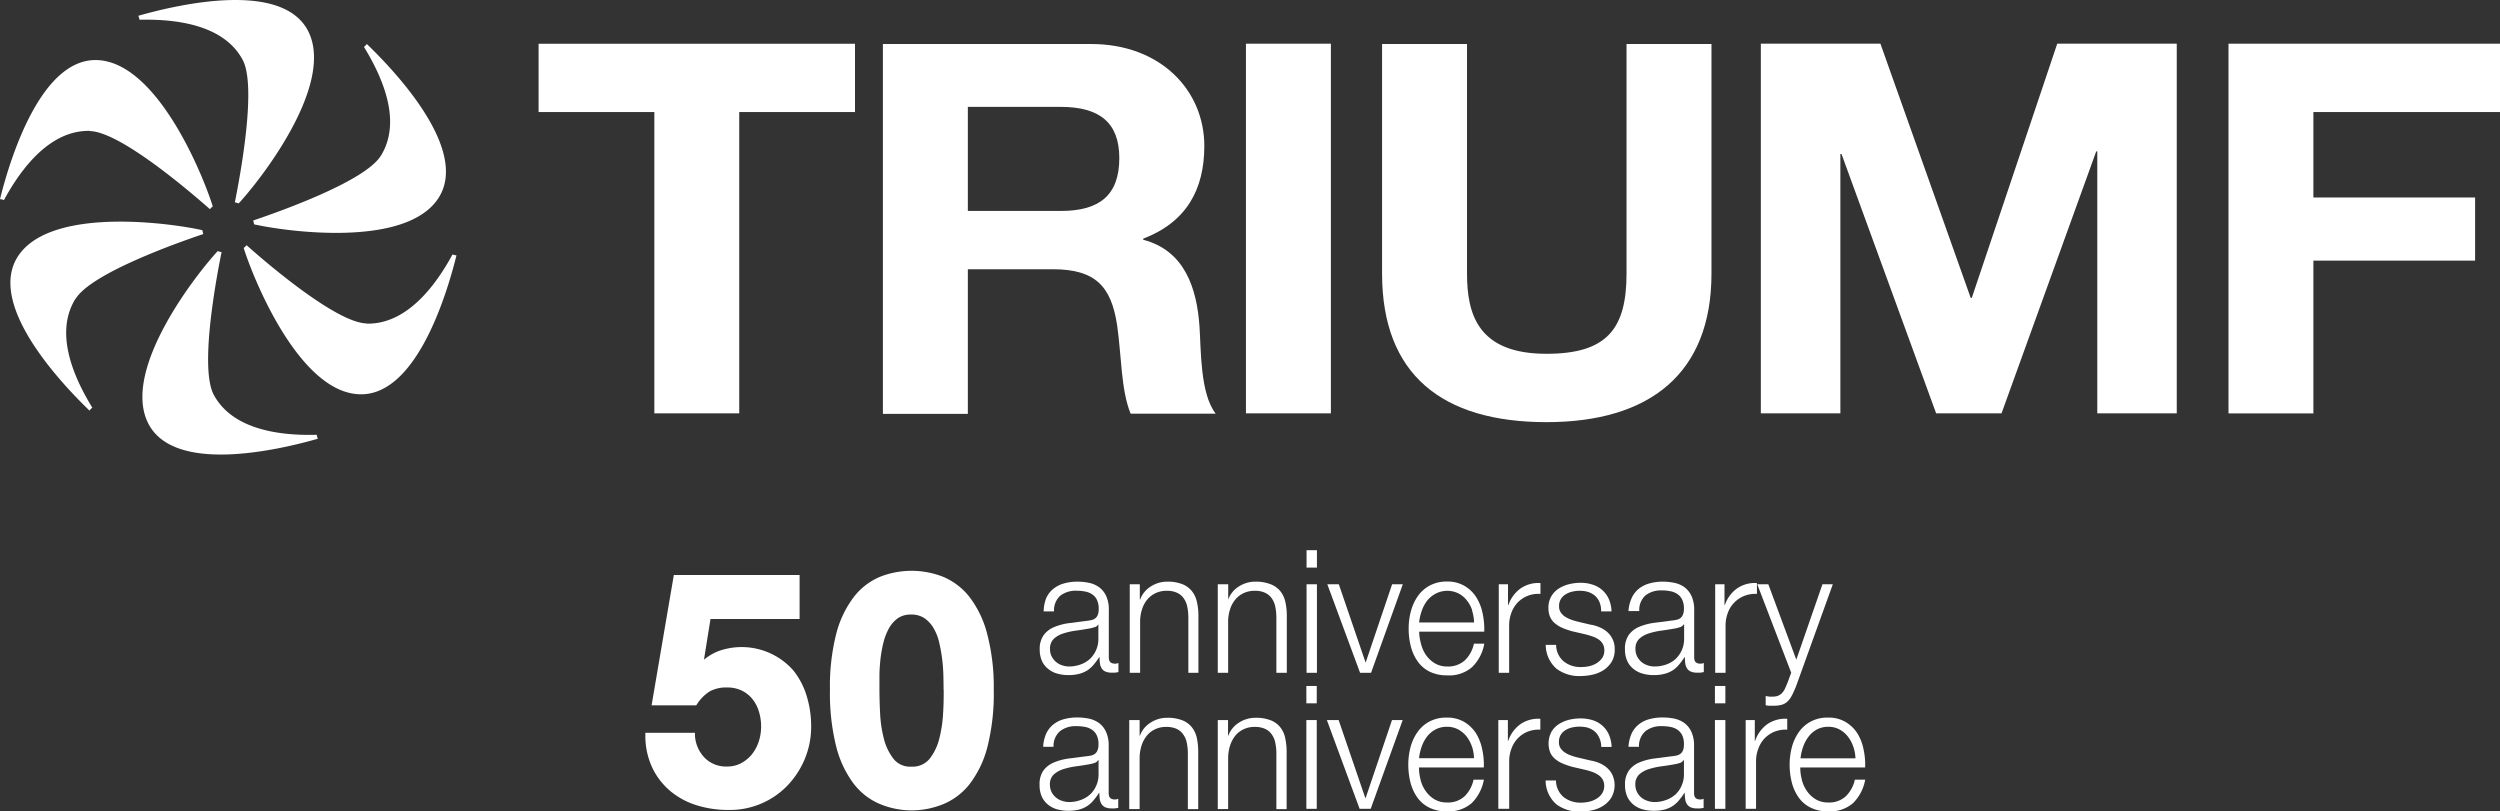 <svg xmlns="http://www.w3.org/2000/svg" viewBox="0 0 397.61 129.02"><rect x="0" y="0" width="397.61" height="129.02" fill="#333333" stroke="none"/><polygon points="104.07 17.82 85.66 17.82 85.66 6.96 135.98 6.96 135.98 17.82 117.57 17.82 117.57 65.74 104.07 65.74 104.07 17.82" fill="#fff"/><path d="M153.93,33.55h14.8c6.1,0,9.29-2.47,9.29-8.41,0-5.67-3.19-8.14-9.29-8.14h-14.8ZM140.42,7h33.12c11,0,18,7.33,18,16.22,0,6.92-2.84,12.1-9.72,14.74v.17c6.62,1.73,8.52,7.73,8.95,13.75.26,3.7.08,10.7,2.58,13.91H179.82c-1.54-3.71-1.46-9.39-2.15-14.08-.94-6.17-3.44-8.89-10.23-8.89H153.93v23H140.42Z" fill="#fff"/><rect x="198.16" y="6.95" width="13.51" height="58.79" fill="#fff"/><path d="M272.2,43.51c0,15.89-9.81,23.63-26.24,23.63-16.6,0-26.15-7.57-26.15-23.63V7h13.51V43.51c0,6.43,1.71,12.76,12.64,12.76,9.64,0,12.73-4,12.73-12.76V7H272.2Z" fill="#fff"/><polygon points="280.05 6.95 299.07 6.95 313.43 47.38 313.6 47.38 327.19 6.95 346.2 6.95 346.2 65.74 333.56 65.74 333.56 24.08 333.39 24.08 318.33 65.74 307.93 65.74 292.88 24.49 292.7 24.49 292.7 65.74 280.05 65.74 280.05 6.95" fill="#fff"/><polygon points="354.43 6.95 354.43 65.75 367.93 65.75 367.93 41.45 393.65 41.45 393.65 31.41 367.93 31.41 367.93 17.82 397.61 17.82 397.61 6.95 354.43 6.95" fill="#fff"/><path d="M34,62.79c-2.24-4.17.29-18,1.24-22.69a2.88,2.88,0,0,1-.61-.17c-3.26,3.51-15.19,18.6-11.16,27.19,3.92,8.38,20.69,4.49,27.08,2.66a2.68,2.68,0,0,1-.18-.63c-6,.17-13.42-.86-16.37-6.36" fill="#fff"/><path d="M58.27,51.44C53.53,51.29,42.8,42.2,39.22,39a4.73,4.73,0,0,1-.46.44c1.41,4.57,8.54,22.44,18,23.24C66,63.51,71,47.06,72.6,40.62a2.88,2.88,0,0,1-.63-.15c-2.85,5.26-7.46,11.17-13.7,11" fill="#fff"/><path d="M60.55,24.8c-2.5,4-15.75,8.74-20.29,10.27a3.39,3.39,0,0,1,.15.61c4.67,1.06,23.73,3.84,29.17-3.95C74.88,24.15,63.12,11.6,58.34,7a3.34,3.34,0,0,1-.45.47c3.13,5.1,6,12,2.66,17.34" fill="#fff"/><path d="M38.59,9.51c2.24,4.16-.3,18-1.24,22.68a2.31,2.31,0,0,1,.6.17c3.27-3.51,15.2-18.6,11.17-27.19C45.19-3.2,28.42.68,22,2.51a3.28,3.28,0,0,1,.19.63C28.2,3,35.63,4,38.59,9.51" fill="#fff"/><path d="M14.34,20.85C19.07,21,29.8,30.1,33.39,33.27a2.66,2.66,0,0,1,.45-.44c-1.41-4.58-8.53-22.44-18-23.25C6.62,8.78,1.6,25.23,0,31.67a2.63,2.63,0,0,1,.63.15c2.85-5.26,7.46-11.17,13.71-11" fill="#fff"/><path d="M12.05,47.49c2.5-4,15.76-8.74,20.29-10.27a3.61,3.61,0,0,1-.15-.61C27.52,35.55,8.46,32.77,3,40.55c-5.3,7.59,6.45,20.14,11.23,24.75a3.36,3.36,0,0,1,.45-.47c-3.13-5.1-6-12-2.66-17.34" fill="#fff"/><path d="M126.2,106.66a10.93,10.93,0,0,0-12-3.08,8.53,8.53,0,0,0-2.24,1.34L113,98.45h14.17v-7h-20l-3.54,20.73h7.1l.15-.22a6.61,6.61,0,0,1,2-2,5.44,5.44,0,0,1,2.77-.62,5.2,5.2,0,0,1,2.27.47,4.86,4.86,0,0,1,1.69,1.3,5.73,5.73,0,0,1,1.07,2,7.9,7.9,0,0,1,.37,2.45,7.62,7.62,0,0,1-.39,2.42,6.73,6.73,0,0,1-1.08,2,5.68,5.68,0,0,1-1.71,1.4,4.64,4.64,0,0,1-2.22.53,4.78,4.78,0,0,1-3.51-1.32,5.54,5.54,0,0,1-1.61-3.59l0-.45h-7.89v.51a11.89,11.89,0,0,0,1.15,5.14,11,11,0,0,0,2.94,3.71,12.18,12.18,0,0,0,4.19,2.2,16.86,16.86,0,0,0,4.89.71h.27a12.72,12.72,0,0,0,9-3.72,13.69,13.69,0,0,0,2.86-4.26,13.32,13.32,0,0,0,1.07-5.33,16.26,16.26,0,0,0-.73-4.87A12,12,0,0,0,126.2,106.66Z" fill="#fff"/><path d="M157,100.8a16.39,16.39,0,0,0-2.82-5.87,10.5,10.5,0,0,0-4.2-3.2,13.7,13.7,0,0,0-10,0,10.25,10.25,0,0,0-4.18,3.21,16.41,16.41,0,0,0-2.8,5.86,33.62,33.62,0,0,0-1,8.88,34.82,34.82,0,0,0,1,9.08,16.56,16.56,0,0,0,2.8,5.92,10.25,10.25,0,0,0,4.18,3.21,13.26,13.26,0,0,0,5,1,13.5,13.5,0,0,0,5.05-1,10.44,10.44,0,0,0,4.2-3.21,16.41,16.41,0,0,0,2.82-5.92,34.39,34.39,0,0,0,1-9.08A33.16,33.16,0,0,0,157,100.8Zm-6.91,8.88c0,1,0,2.23-.09,3.67a20.68,20.68,0,0,1-.6,4.08,8.53,8.53,0,0,1-1.56,3.26,3.49,3.49,0,0,1-2.91,1.24,3.35,3.35,0,0,1-2.82-1.24,8.66,8.66,0,0,1-1.55-3.26,20.07,20.07,0,0,1-.59-4.08c-.07-1.42-.1-2.65-.1-3.67,0-.61,0-1.35,0-2.21s.07-1.72.16-2.63a20.34,20.34,0,0,1,.48-2.66,9.11,9.11,0,0,1,.9-2.3,4.86,4.86,0,0,1,1.41-1.57,3.59,3.59,0,0,1,2.08-.57,3.69,3.69,0,0,1,2.11.57,4.82,4.82,0,0,1,1.46,1.58,7.87,7.87,0,0,1,.9,2.28,26.34,26.34,0,0,1,.48,2.68c.11.89.17,1.77.19,2.62S150.07,109.07,150.07,109.68Z" fill="#fff"/><path d="M166.4,95.11a4,4,0,0,1,1.14-1.47,4.64,4.64,0,0,1,1.69-.85,7.62,7.62,0,0,1,2.15-.28,9,9,0,0,1,1.78.18,4.22,4.22,0,0,1,1.6.67,3.67,3.67,0,0,1,1.15,1.38,5.19,5.19,0,0,1,.44,2.32v7.49c0,.7.33,1,1,1a1.17,1.17,0,0,0,.53-.11v1.45l-.51.09-.57,0a2.4,2.4,0,0,1-1-.18,1.24,1.24,0,0,1-.58-.5,1.91,1.91,0,0,1-.28-.78,7.57,7.57,0,0,1-.06-1h-.06a11.36,11.36,0,0,1-.9,1.22,5,5,0,0,1-1,.89,4.61,4.61,0,0,1-1.28.54,6.66,6.66,0,0,1-1.72.2,6.31,6.31,0,0,1-1.77-.24,3.79,3.79,0,0,1-1.44-.74,3.48,3.48,0,0,1-1-1.28,4.56,4.56,0,0,1-.35-1.85A3.77,3.77,0,0,1,166,101a3.92,3.92,0,0,1,1.66-1.27,9.34,9.34,0,0,1,2.33-.62l2.63-.34a8.63,8.63,0,0,0,.92-.14,1.55,1.55,0,0,0,.65-.28,1.35,1.35,0,0,0,.41-.57,2.4,2.4,0,0,0,.14-.93,3.29,3.29,0,0,0-.27-1.43,2.21,2.21,0,0,0-.76-.89,2.92,2.92,0,0,0-1.13-.45,6.57,6.57,0,0,0-1.37-.13,4.06,4.06,0,0,0-2.57.78,3.12,3.12,0,0,0-1,2.51h-1.65A6.13,6.13,0,0,1,166.4,95.11Zm8.25,4.22a.91.91,0,0,1-.6.43,5.38,5.38,0,0,1-.79.2c-.69.12-1.41.24-2.16.34a11.35,11.35,0,0,0-2,.45,3.89,3.89,0,0,0-1.51.86,2.13,2.13,0,0,0-.59,1.6,2.51,2.51,0,0,0,.25,1.16,2.9,2.9,0,0,0,.67.88,2.84,2.84,0,0,0,1,.56A3.3,3.3,0,0,0,170,106a5.5,5.5,0,0,0,1.81-.3,4.38,4.38,0,0,0,1.5-.87,4.22,4.22,0,0,0,1-1.4,4.3,4.3,0,0,0,.38-1.86V99.33Z" fill="#fff"/><path d="M181.28,92.92v2.44h.05A4.07,4.07,0,0,1,183,93.29a4.8,4.8,0,0,1,2.65-.78,6.32,6.32,0,0,1,2.37.39A3.67,3.67,0,0,1,189.55,94a4.12,4.12,0,0,1,.81,1.71A9.82,9.82,0,0,1,190.6,98V107H189V98.23a8.87,8.87,0,0,0-.16-1.68,3.56,3.56,0,0,0-.55-1.35,2.62,2.62,0,0,0-1.06-.91,3.75,3.75,0,0,0-1.66-.33,4.11,4.11,0,0,0-1.77.37,3.87,3.87,0,0,0-1.31,1,4.51,4.51,0,0,0-.84,1.53,6.24,6.24,0,0,0-.32,1.93V107h-1.65V92.92Z" fill="#fff"/><path d="M195.34,92.92v2.44h0a4.07,4.07,0,0,1,1.67-2.07,4.8,4.8,0,0,1,2.65-.78,6.32,6.32,0,0,1,2.37.39A3.73,3.73,0,0,1,203.61,94a4.12,4.12,0,0,1,.81,1.71,9.82,9.82,0,0,1,.24,2.27V107H203V98.23a8.87,8.87,0,0,0-.16-1.68,3.56,3.56,0,0,0-.55-1.35,2.69,2.69,0,0,0-1.06-.91,3.75,3.75,0,0,0-1.66-.33,4.11,4.11,0,0,0-1.77.37,3.87,3.87,0,0,0-1.31,1,4.51,4.51,0,0,0-.84,1.53,6.24,6.24,0,0,0-.32,1.93V107h-1.65V92.92Z" fill="#fff"/><path d="M209.45,87.51v2.76H207.8V87.51Zm0,5.41V107H207.8V92.92Z" fill="#fff"/><path d="M212.93,92.92l4.24,12.4h.05l4.19-12.4h1.7L218.06,107h-1.75L211.1,92.92Z" fill="#fff"/><path d="M226,102.38a5.46,5.46,0,0,0,.79,1.79,4.58,4.58,0,0,0,1.39,1.31,3.73,3.73,0,0,0,2,.52,3.92,3.92,0,0,0,2.82-1,5.17,5.17,0,0,0,1.42-2.63h1.65a6.9,6.9,0,0,1-1.93,3.72,5.54,5.54,0,0,1-4,1.32,6.12,6.12,0,0,1-2.77-.59,5.11,5.11,0,0,1-1.89-1.62,7.12,7.12,0,0,1-1.09-2.38,11,11,0,0,1-.35-2.86,10.43,10.43,0,0,1,.35-2.73,7.62,7.62,0,0,1,1.09-2.4,5.49,5.49,0,0,1,1.89-1.69,5.64,5.64,0,0,1,2.77-.65,5.3,5.3,0,0,1,2.77.69A5.52,5.52,0,0,1,234.8,95a7.68,7.68,0,0,1,1,2.54,11.9,11.9,0,0,1,.26,2.92H225.71A7.81,7.81,0,0,0,226,102.38Zm8.16-5.27a5.11,5.11,0,0,0-.85-1.6,4.1,4.1,0,0,0-1.33-1.12,4,4,0,0,0-3.59,0A4.25,4.25,0,0,0,227,95.51a5.77,5.77,0,0,0-.87,1.61,8.26,8.26,0,0,0-.43,1.88h8.74A6.57,6.57,0,0,0,234.12,97.11Z" fill="#fff"/><path d="M239.84,92.92v3.31h.06a5.44,5.44,0,0,1,1.95-2.65,5,5,0,0,1,3.15-.85v1.73a4.58,4.58,0,0,0-3.62,1.36,4.84,4.84,0,0,0-1,1.63,5.77,5.77,0,0,0-.36,2.07V107h-1.65V92.92Z" fill="#fff"/><path d="M254.35,95.67a2.83,2.83,0,0,0-.77-1,3.37,3.37,0,0,0-1.12-.56,5,5,0,0,0-2.45,0,3.32,3.32,0,0,0-1,.41,2.27,2.27,0,0,0-.76.75,2.16,2.16,0,0,0-.29,1.15,1.68,1.68,0,0,0,.28,1,2.45,2.45,0,0,0,.69.67,4.62,4.62,0,0,0,.92.45,9.48,9.48,0,0,0,.92.29l2.19.52a5.63,5.63,0,0,1,1.41.4,4.51,4.51,0,0,1,1.23.75,3.6,3.6,0,0,1,.87,1.15,3.51,3.51,0,0,1,.34,1.61,3.68,3.68,0,0,1-.49,2,4.3,4.3,0,0,1-1.27,1.31,5.36,5.36,0,0,1-1.75.73,9,9,0,0,1-1.91.22,6,6,0,0,1-3.86-1.18,5.07,5.07,0,0,1-1.69-3.78h1.65a3.46,3.46,0,0,0,1.22,2.64,4.23,4.23,0,0,0,2.76.89,6.11,6.11,0,0,0,1.25-.13,3.94,3.94,0,0,0,1.19-.47,3.11,3.11,0,0,0,.9-.83,2.12,2.12,0,0,0,.35-1.25,2,2,0,0,0-.25-1,2.13,2.13,0,0,0-.66-.71,3.92,3.92,0,0,0-1-.48,10.51,10.51,0,0,0-1.09-.33l-2.12-.49a13,13,0,0,1-1.49-.51,4.81,4.81,0,0,1-1.19-.71,2.93,2.93,0,0,1-.8-1,3.61,3.61,0,0,1-.29-1.52,3.55,3.55,0,0,1,.46-1.83,3.69,3.69,0,0,1,1.19-1.23,5.58,5.58,0,0,1,1.64-.69,7.9,7.9,0,0,1,1.79-.22,6.1,6.1,0,0,1,1.9.28,4.19,4.19,0,0,1,1.55.85,4.23,4.23,0,0,1,1.06,1.42,5.22,5.22,0,0,1,.44,2h-1.65A3.51,3.51,0,0,0,254.35,95.67Z" fill="#fff"/><path d="M259.51,95.11a4.08,4.08,0,0,1,1.13-1.47,4.72,4.72,0,0,1,1.69-.85,7.67,7.67,0,0,1,2.15-.28,9,9,0,0,1,1.78.18,4.22,4.22,0,0,1,1.6.67A3.67,3.67,0,0,1,269,94.74a5.18,5.18,0,0,1,.45,2.32v7.49c0,.7.32,1,1,1a1.14,1.14,0,0,0,.53-.11v1.45l-.51.09-.57,0a2.35,2.35,0,0,1-1-.18,1.26,1.26,0,0,1-.59-.5,2.07,2.07,0,0,1-.28-.78,7.57,7.57,0,0,1-.06-1h-.06a10.16,10.16,0,0,1-.9,1.22,4.53,4.53,0,0,1-1,.89,4.61,4.61,0,0,1-1.28.54,6.61,6.61,0,0,1-1.72.2,6.31,6.31,0,0,1-1.77-.24,3.87,3.87,0,0,1-1.44-.74,3.35,3.35,0,0,1-1-1.28,4.39,4.39,0,0,1-.36-1.85,3.77,3.77,0,0,1,.63-2.31,3.92,3.92,0,0,1,1.66-1.27,9.34,9.34,0,0,1,2.33-.62l2.63-.34a8.63,8.63,0,0,0,.92-.14,1.65,1.65,0,0,0,.66-.28,1.34,1.34,0,0,0,.4-.57,2.38,2.38,0,0,0,.15-.93,3.28,3.28,0,0,0-.28-1.43,2.21,2.21,0,0,0-.76-.89,2.93,2.93,0,0,0-1.12-.45,6.74,6.74,0,0,0-1.38-.13,4,4,0,0,0-2.56.78,3.09,3.09,0,0,0-1,2.51H259A5.91,5.91,0,0,1,259.51,95.11Zm8.24,4.22a.91.91,0,0,1-.6.43,5.62,5.62,0,0,1-.78.2c-.7.12-1.42.24-2.16.34a11.27,11.27,0,0,0-2,.45,4,4,0,0,0-1.51.86,2.13,2.13,0,0,0-.59,1.6,2.64,2.64,0,0,0,.25,1.16,2.9,2.9,0,0,0,.67.88,2.84,2.84,0,0,0,1,.56,3.3,3.3,0,0,0,1.12.19,5.5,5.5,0,0,0,1.81-.3,4.43,4.43,0,0,0,1.51-.87,4.52,4.52,0,0,0,1-1.4,4.45,4.45,0,0,0,.38-1.86V99.33Z" fill="#fff"/><path d="M274.27,92.92v3.31h.06a5.32,5.32,0,0,1,1.95-2.65,5,5,0,0,1,3.15-.85v1.73a4.66,4.66,0,0,0-2,.31,4.56,4.56,0,0,0-2.62,2.68,5.77,5.77,0,0,0-.37,2.07V107h-1.65V92.92Z" fill="#fff"/><path d="M281.24,92.92l4.45,12,4.16-12h1.65l-5.86,16.26c-.25.6-.47,1.1-.68,1.49a3.53,3.53,0,0,1-.7.93,2.22,2.22,0,0,1-.89.49,4.66,4.66,0,0,1-1.29.15l-.78,0a1.71,1.71,0,0,1-.48-.09v-1.45l.56.09a3.43,3.43,0,0,0,.56,0,2.18,2.18,0,0,0,.91-.16,1.93,1.93,0,0,0,.61-.45,2.63,2.63,0,0,0,.45-.7l.39-.91.58-1.58-5.4-14.07Z" fill="#fff"/><path d="M166.38,116.71a4,4,0,0,1,1.14-1.48,4.57,4.57,0,0,1,1.69-.85,7.93,7.93,0,0,1,2.14-.27,9.67,9.67,0,0,1,1.78.17,4.32,4.32,0,0,1,1.6.67,3.54,3.54,0,0,1,1.15,1.39,5.11,5.11,0,0,1,.45,2.31v7.5c0,.69.32,1,1,1a1.27,1.27,0,0,0,.52-.11v1.45l-.51.08a4.39,4.39,0,0,1-.56,0,2.37,2.37,0,0,1-1-.18,1.4,1.4,0,0,1-.59-.51,2.07,2.07,0,0,1-.28-.78,7.57,7.57,0,0,1-.06-1h-.05a11.39,11.39,0,0,1-.91,1.22,4.3,4.3,0,0,1-1,.89,4.5,4.5,0,0,1-1.28.55,7.11,7.11,0,0,1-1.72.19,6.68,6.68,0,0,1-1.76-.23,4.1,4.1,0,0,1-1.44-.74,3.49,3.49,0,0,1-1-1.29,4.36,4.36,0,0,1-.35-1.85,3.77,3.77,0,0,1,.62-2.31,4,4,0,0,1,1.67-1.27,9.23,9.23,0,0,1,2.33-.62l2.63-.34a8.62,8.62,0,0,0,.91-.13,1.74,1.74,0,0,0,.66-.29,1.37,1.37,0,0,0,.4-.56,2.44,2.44,0,0,0,.15-.93,3.16,3.16,0,0,0-.28-1.44,2.2,2.2,0,0,0-.76-.89,2.87,2.87,0,0,0-1.12-.45,7.54,7.54,0,0,0-1.38-.12,4,4,0,0,0-2.56.78,3.1,3.1,0,0,0-1.05,2.5h-1.65A5.85,5.85,0,0,1,166.38,116.71Zm8.25,4.21a1,1,0,0,1-.61.44,6.68,6.68,0,0,1-.78.19c-.7.13-1.42.24-2.16.34a11.47,11.47,0,0,0-2,.45,4,4,0,0,0-1.51.86,2.13,2.13,0,0,0-.59,1.6,2.6,2.6,0,0,0,.92,2,2.68,2.68,0,0,0,1,.56,3.36,3.36,0,0,0,1.13.2,5.2,5.2,0,0,0,1.8-.31,4.43,4.43,0,0,0,1.51-.87,4.12,4.12,0,0,0,1-1.4,4.38,4.38,0,0,0,.38-1.86v-2.24Z" fill="#fff"/><path d="M181.25,114.52V117h.05a4.07,4.07,0,0,1,1.68-2.06,4.75,4.75,0,0,1,2.64-.78,6.33,6.33,0,0,1,2.37.38,3.6,3.6,0,0,1,1.53,1.08,4.07,4.07,0,0,1,.82,1.71,10.43,10.43,0,0,1,.23,2.27v9.09h-1.65v-8.82a8.12,8.12,0,0,0-.16-1.68,3.4,3.4,0,0,0-.55-1.35,2.62,2.62,0,0,0-1.06-.91,3.87,3.87,0,0,0-1.66-.32,4,4,0,0,0-1.77.37,3.69,3.69,0,0,0-1.3,1,4.71,4.71,0,0,0-.84,1.53,6.61,6.61,0,0,0-.33,1.93v8.24H179.6V114.52Z" fill="#fff"/><path d="M195.31,114.52V117h.05a4.07,4.07,0,0,1,1.68-2.06,4.75,4.75,0,0,1,2.64-.78,6.33,6.33,0,0,1,2.37.38,3.6,3.6,0,0,1,1.53,1.08,3.94,3.94,0,0,1,.81,1.71,9.82,9.82,0,0,1,.24,2.27v9.09H203v-8.82a8.12,8.12,0,0,0-.16-1.68,3.4,3.4,0,0,0-.55-1.35,2.62,2.62,0,0,0-1.06-.91,3.87,3.87,0,0,0-1.66-.32,4,4,0,0,0-1.77.37,3.81,3.81,0,0,0-1.31,1,4.89,4.89,0,0,0-.83,1.53,6.61,6.61,0,0,0-.33,1.93v8.24h-1.65V114.52Z" fill="#fff"/><path d="M209.42,109.1v2.76h-1.65V109.1Zm0,5.42v14.12h-1.65V114.52Z" fill="#fff"/><path d="M212.9,114.52l4.24,12.39h.06l4.19-12.39h1.7L218,128.64h-1.76l-5.21-14.12Z" fill="#fff"/><path d="M225.93,124a5.19,5.19,0,0,0,.8,1.79,4.62,4.62,0,0,0,1.39,1.32,3.78,3.78,0,0,0,2,.52,3.89,3.89,0,0,0,2.83-1,5.23,5.23,0,0,0,1.41-2.63H236a7,7,0,0,1-1.92,3.72,5.58,5.58,0,0,1-4,1.32,6.1,6.1,0,0,1-2.76-.59,5.13,5.13,0,0,1-1.9-1.61,7.31,7.31,0,0,1-1.09-2.38,11.61,11.61,0,0,1-.35-2.86,11,11,0,0,1,.35-2.74,7.56,7.56,0,0,1,1.09-2.39,5.46,5.46,0,0,1,1.9-1.7,5.63,5.63,0,0,1,2.76-.64,5.33,5.33,0,0,1,2.78.68,5.72,5.72,0,0,1,1.87,1.79,7.63,7.63,0,0,1,1,2.55,11.35,11.35,0,0,1,.26,2.91H225.68A7.81,7.81,0,0,0,225.93,124Zm8.17-5.27a5.45,5.45,0,0,0-.85-1.6,4.38,4.38,0,0,0-1.34-1.12,3.71,3.71,0,0,0-1.78-.42,3.81,3.81,0,0,0-1.81.42A4.35,4.35,0,0,0,227,117.1a5.74,5.74,0,0,0-.88,1.62,8.05,8.05,0,0,0-.43,1.87h8.74A6.24,6.24,0,0,0,234.1,118.7Z" fill="#fff"/><path d="M239.82,114.52v3.31h.05a5.42,5.42,0,0,1,1.95-2.66,5,5,0,0,1,3.16-.85v1.73a4.86,4.86,0,0,0-2,.31,4.53,4.53,0,0,0-1.58,1.06,4.63,4.63,0,0,0-1,1.62,5.56,5.56,0,0,0-.37,2.07v7.53H238.3V114.52Z" fill="#fff"/><path d="M254.32,117.27a2.78,2.78,0,0,0-.77-1,3.23,3.23,0,0,0-1.11-.56,5.29,5.29,0,0,0-2.45,0,3.22,3.22,0,0,0-1,.41,2.18,2.18,0,0,0-.76.75,2.09,2.09,0,0,0-.29,1.15,1.68,1.68,0,0,0,.27,1,2.48,2.48,0,0,0,.7.67,3.68,3.68,0,0,0,.91.45,9.48,9.48,0,0,0,.92.29l2.2.52a6,6,0,0,1,1.4.4,4.51,4.51,0,0,1,1.23.75,3.63,3.63,0,0,1,.88,1.15,4,4,0,0,1-.16,3.57,4.08,4.08,0,0,1-1.27,1.31,5.3,5.3,0,0,1-1.74.73,8.42,8.42,0,0,1-1.91.22,6,6,0,0,1-3.86-1.18,5.07,5.07,0,0,1-1.69-3.77h1.65a3.48,3.48,0,0,0,1.21,2.64,4.34,4.34,0,0,0,2.77.89,6,6,0,0,0,1.24-.14,3.84,3.84,0,0,0,1.19-.47,2.66,2.66,0,0,0,.9-.83,2.1,2.1,0,0,0,.36-1.25,2,2,0,0,0-.25-1,2.27,2.27,0,0,0-.67-.71,4.45,4.45,0,0,0-.95-.48,10.51,10.51,0,0,0-1.09-.33l-2.12-.49a12.34,12.34,0,0,1-1.49-.51,4.88,4.88,0,0,1-1.2-.71,2.91,2.91,0,0,1-.79-1,4,4,0,0,1,.17-3.35,3.59,3.59,0,0,1,1.19-1.23,5.52,5.52,0,0,1,1.63-.69,8,8,0,0,1,1.8-.21,6.46,6.46,0,0,1,1.9.27,4.15,4.15,0,0,1,1.54.85,4.07,4.07,0,0,1,1.06,1.42,5.45,5.45,0,0,1,.45,2h-1.65A3.42,3.42,0,0,0,254.32,117.27Z" fill="#fff"/><path d="M259.48,116.71a4,4,0,0,1,1.14-1.48,4.57,4.57,0,0,1,1.69-.85,8,8,0,0,1,2.15-.27,9.84,9.84,0,0,1,1.78.17,4.34,4.34,0,0,1,1.59.67,3.54,3.54,0,0,1,1.15,1.39,5.11,5.11,0,0,1,.45,2.31v7.5c0,.69.32,1,1,1a1.24,1.24,0,0,0,.52-.11v1.45l-.51.08a4.28,4.28,0,0,1-.56,0,2.37,2.37,0,0,1-1-.18,1.4,1.4,0,0,1-.59-.51,1.9,1.9,0,0,1-.27-.78,6.11,6.11,0,0,1-.07-1h-.05a12.9,12.9,0,0,1-.9,1.22,4.55,4.55,0,0,1-1,.89,4.5,4.5,0,0,1-1.28.55,7.08,7.08,0,0,1-1.71.19,6.7,6.7,0,0,1-1.77-.23,4.1,4.1,0,0,1-1.44-.74,3.6,3.6,0,0,1-1-1.29,4.52,4.52,0,0,1-.35-1.85,3.77,3.77,0,0,1,.63-2.31,3.93,3.93,0,0,1,1.66-1.27,9.23,9.23,0,0,1,2.33-.62l2.63-.34a9.25,9.25,0,0,0,.92-.13,1.69,1.69,0,0,0,.65-.29,1.39,1.39,0,0,0,.41-.56,2.68,2.68,0,0,0,.14-.93,3.3,3.3,0,0,0-.27-1.44,2.36,2.36,0,0,0-.76-.89,3,3,0,0,0-1.13-.45,7.51,7.51,0,0,0-1.37-.12,4,4,0,0,0-2.57.78,3.13,3.13,0,0,0-1.05,2.5H259A6.06,6.06,0,0,1,259.48,116.71Zm8.25,4.21a1,1,0,0,1-.6.44,6.79,6.79,0,0,1-.79.19c-.7.13-1.42.24-2.16.34a11.47,11.47,0,0,0-2,.45,3.92,3.92,0,0,0-1.5.86,2.09,2.09,0,0,0-.59,1.6,2.63,2.63,0,0,0,.91,2,2.77,2.77,0,0,0,1,.56,3.36,3.36,0,0,0,1.13.2,5.16,5.16,0,0,0,1.8-.31,4.43,4.43,0,0,0,1.51-.87,4.12,4.12,0,0,0,1-1.4,4.38,4.38,0,0,0,.38-1.86v-2.24Z" fill="#fff"/><path d="M274.41,109.1v2.76h-1.66V109.1Zm0,5.42v14.12h-1.66V114.52Z" fill="#fff"/><path d="M279.09,114.52v3.31h.05a5.42,5.42,0,0,1,1.95-2.66,5,5,0,0,1,3.16-.85v1.73a4.81,4.81,0,0,0-2,.31,4.67,4.67,0,0,0-1.59,1.06,4.77,4.77,0,0,0-1,1.62,5.56,5.56,0,0,0-.37,2.07v7.53h-1.65V114.52Z" fill="#fff"/><path d="M286.57,124a5.19,5.19,0,0,0,.8,1.79,4.58,4.58,0,0,0,1.38,1.32,3.81,3.81,0,0,0,2,.52,3.9,3.9,0,0,0,2.83-1A5.23,5.23,0,0,0,295,124h1.65a7,7,0,0,1-1.92,3.72,5.58,5.58,0,0,1-4,1.32,6,6,0,0,1-2.76-.59,5.13,5.13,0,0,1-1.9-1.61,7.31,7.31,0,0,1-1.09-2.38,11.61,11.61,0,0,1-.35-2.86,11,11,0,0,1,.35-2.74,7.56,7.56,0,0,1,1.09-2.39,5.46,5.46,0,0,1,1.9-1.7,5.58,5.58,0,0,1,2.76-.64,5.27,5.27,0,0,1,2.77.68,5.65,5.65,0,0,1,1.88,1.79,7.63,7.63,0,0,1,1,2.55,11.35,11.35,0,0,1,.26,2.91H286.32A7.81,7.81,0,0,0,286.57,124Zm8.17-5.27a5.24,5.24,0,0,0-.86-1.6,4.23,4.23,0,0,0-1.33-1.12,3.71,3.71,0,0,0-1.78-.42A3.81,3.81,0,0,0,289,116a4.23,4.23,0,0,0-1.33,1.12,5.74,5.74,0,0,0-.88,1.62,8.05,8.05,0,0,0-.43,1.87h8.74A6.57,6.57,0,0,0,294.74,118.7Z" fill="#fff"/></svg>